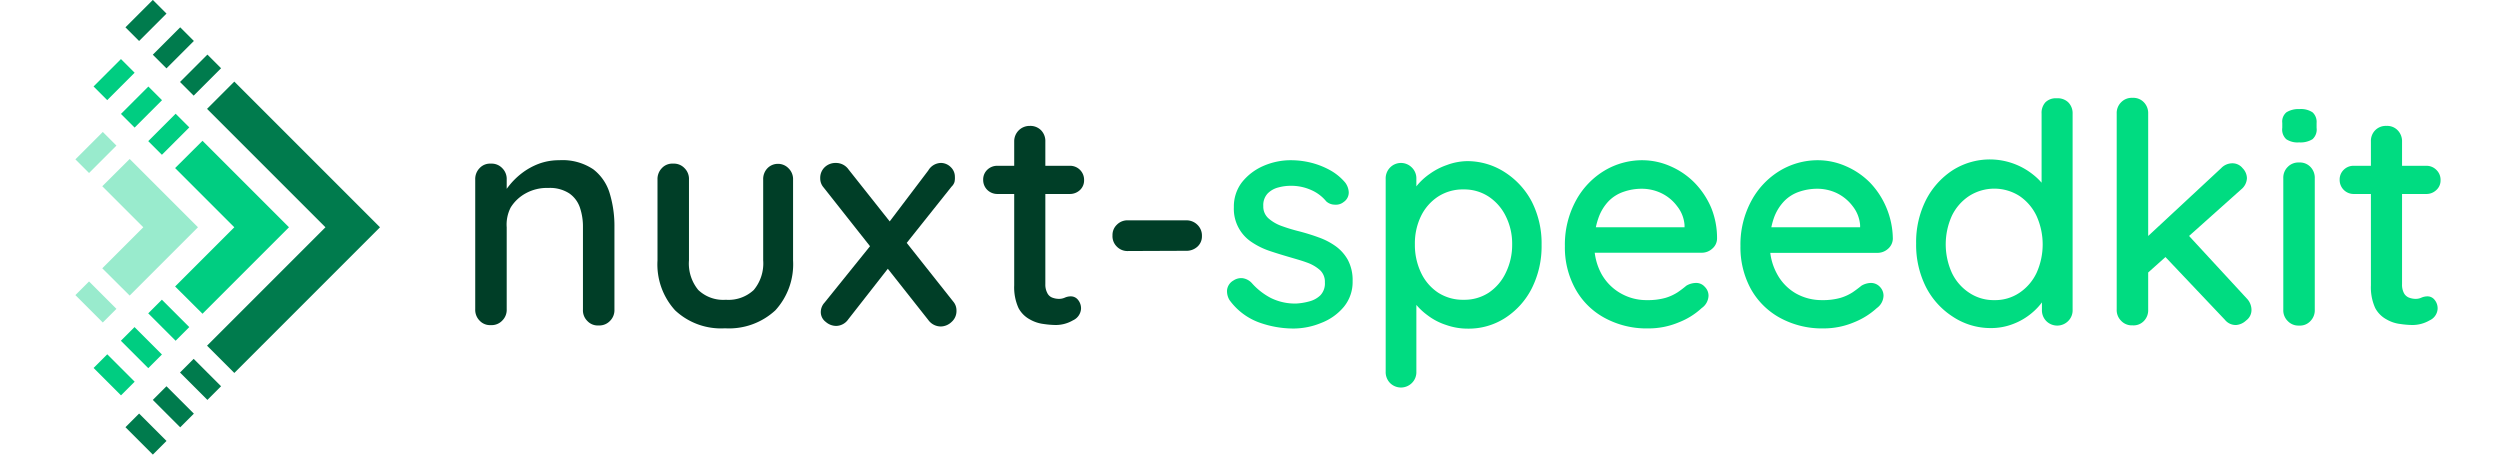 <svg id="Ebene_1" data-name="Ebene 1" xmlns="http://www.w3.org/2000/svg" viewBox="0 0 220 40"><title>logo-light</title><rect x="15.95" y="5.76" width="3.41" height="1.7" transform="translate(0.49 14.42) rotate(-45)" style="fill:#007b4d"/><rect x="13.55" y="3.36" width="3.41" height="1.7" transform="translate(1.49 12.02) rotate(-45)" style="fill:#007b4d"/><rect x="11.14" y="0.95" width="3.41" height="1.7" transform="translate(2.49 9.61) rotate(-45)" style="fill:#007b4d"/><rect x="11.99" y="36.49" width="1.7" height="3.41" transform="translate(-23.24 20.27) rotate(-45)" style="fill:#007b4d"/><polygon points="20.62 7.18 18.22 9.58 28.64 20 18.22 30.42 20.62 32.82 33.44 20 20.62 7.18" style="fill:#007b4d"/><rect x="14.4" y="34.09" width="1.7" height="3.41" transform="translate(-20.84 21.27) rotate(-45)" style="fill:#007b4d"/><rect x="16.8" y="31.68" width="1.7" height="3.41" transform="translate(-18.44 22.26) rotate(-45)" style="fill:#007b4d"/><polygon points="11.41 13.99 9 16.39 12.61 20 9 23.61 11.41 26.01 17.42 20 11.41 13.99" style="fill:#99ebcd"/><rect x="6.74" y="12.57" width="3.41" height="1.7" transform="translate(-7.02 9.9) rotate(-45)" style="fill:#99ebcd"/><rect x="7.59" y="24.87" width="1.7" height="3.41" transform="translate(-16.32 13.75) rotate(-45)" style="fill:#99ebcd"/><rect x="10.74" y="8.57" width="3.41" height="1.7" transform="translate(-3.01 11.56) rotate(-45)" style="fill:#00cd81"/><rect x="13.15" y="10.97" width="3.41" height="1.7" transform="translate(-4.01 13.96) rotate(-45)" style="fill:#00cd81"/><rect x="8.34" y="6.16" width="3.41" height="1.7" transform="translate(-2.02 9.15) rotate(-45)" style="fill:#00cd81"/><rect x="9.19" y="31.28" width="1.7" height="3.41" transform="translate(-20.38 16.76) rotate(-45)" style="fill:#00cd81"/><polygon points="17.82 12.39 15.41 14.79 20.62 20 15.41 25.21 17.82 27.61 25.43 20 17.82 12.39" style="fill:#00cd81"/><rect x="11.59" y="28.88" width="1.7" height="3.41" transform="translate(-17.98 17.76) rotate(-45)" style="fill:#00cd81"/><rect x="14" y="26.48" width="1.7" height="3.41" transform="translate(-15.58 18.75) rotate(-45)" style="fill:#00cd81"/><path d="M49.21,14.1a4.86,4.86,0,0,1,3,.8A4.16,4.16,0,0,1,53.65,17a9.93,9.93,0,0,1,.42,3v7.24a1.32,1.32,0,0,1-.39,1,1.29,1.29,0,0,1-1,.4,1.25,1.25,0,0,1-1-.4,1.31,1.31,0,0,1-.38-1V20a5.21,5.21,0,0,0-.27-1.74,2.5,2.5,0,0,0-.93-1.24,3.13,3.13,0,0,0-1.85-.48,3.86,3.86,0,0,0-2,.48,3.55,3.55,0,0,0-1.31,1.24A3.29,3.29,0,0,0,44.59,20v7.21a1.32,1.32,0,0,1-.39,1,1.28,1.28,0,0,1-1,.4,1.25,1.25,0,0,1-1-.4,1.35,1.35,0,0,1-.38-1V15.8a1.37,1.37,0,0,1,.38-1,1.25,1.25,0,0,1,1-.4,1.28,1.28,0,0,1,1,.4,1.33,1.33,0,0,1,.39,1v1.51l-.49.27a4,4,0,0,1,.67-1.2,6.43,6.43,0,0,1,1.14-1.13,5.85,5.85,0,0,1,1.51-.84A5.07,5.07,0,0,1,49.21,14.1Z" style="fill:#003e27"/><path d="M68.4,14.42a1.28,1.28,0,0,1,1,.4,1.33,1.33,0,0,1,.39,1v7.1a6,6,0,0,1-1.56,4.39,6,6,0,0,1-4.43,1.58,5.9,5.9,0,0,1-4.39-1.58,6,6,0,0,1-1.55-4.39V15.8a1.37,1.37,0,0,1,.38-1,1.25,1.25,0,0,1,1-.4,1.28,1.28,0,0,1,1,.4,1.33,1.33,0,0,1,.39,1v7.1a3.66,3.66,0,0,0,.82,2.62,3.18,3.18,0,0,0,2.42.86,3.26,3.26,0,0,0,2.46-.86,3.66,3.66,0,0,0,.83-2.62V15.8a1.37,1.37,0,0,1,.38-1A1.27,1.27,0,0,1,68.4,14.42Z" style="fill:#003e27"/><path d="M73.56,14.34a1.34,1.34,0,0,1,1.11.57l9.2,11.61a1.2,1.2,0,0,1,.3.81,1.27,1.27,0,0,1-.43,1,1.4,1.4,0,0,1-.95.4,1.36,1.36,0,0,1-1.1-.57L72.48,16.5a1.2,1.2,0,0,1-.3-.81,1.29,1.29,0,0,1,.42-1A1.37,1.37,0,0,1,73.56,14.34Zm0,14.34a1.39,1.39,0,0,1-.89-.35,1.07,1.07,0,0,1-.44-.87,1.23,1.23,0,0,1,.33-.83l4.29-5.32,1.38,2.21-3.59,4.59A1.31,1.31,0,0,1,73.59,28.68Zm9.18-14.34a1.23,1.23,0,0,1,.93.37,1.16,1.16,0,0,1,.36.85A1.72,1.72,0,0,1,84,16a.93.93,0,0,1-.26.42L79.5,21.74l-1.4-2L81.69,15A1.32,1.32,0,0,1,82.77,14.34Z" style="fill:#003e27"/><path d="M87.79,14.59h6.34a1.23,1.23,0,0,1,1.27,1.26,1.15,1.15,0,0,1-.36.87,1.28,1.28,0,0,1-.91.35H87.79a1.26,1.26,0,0,1-.91-.36,1.22,1.22,0,0,1-.36-.88,1.18,1.18,0,0,1,.36-.89A1.25,1.25,0,0,1,87.79,14.59Zm2.83-3.51a1.32,1.32,0,0,1,1,.39,1.36,1.36,0,0,1,.37,1V25a1.58,1.58,0,0,0,.17.78.8.8,0,0,0,.44.41,1.66,1.66,0,0,0,.58.11,1.25,1.25,0,0,0,.53-.11,1.31,1.31,0,0,1,.55-.11.8.8,0,0,1,.6.3,1.17,1.17,0,0,1,.27.81,1.2,1.2,0,0,1-.71,1,3,3,0,0,1-1.51.41,7.81,7.81,0,0,1-1.08-.09,3.21,3.21,0,0,1-1.2-.4,2.44,2.44,0,0,1-1-1,4.41,4.41,0,0,1-.38-2V12.45a1.35,1.35,0,0,1,1.35-1.37Z" style="fill:#003e27"/><path d="M99.29,22.09a1.3,1.3,0,0,1-1-.38,1.28,1.28,0,0,1-.39-1,1.24,1.24,0,0,1,.39-.94,1.3,1.3,0,0,1,1-.38h5.08a1.36,1.36,0,0,1,1,.39,1.31,1.31,0,0,1,.4,1,1.21,1.21,0,0,1-.4.93,1.42,1.42,0,0,1-1,.36Z" style="fill:#003e27"/><path d="M108.2,26.41a1.5,1.5,0,0,1-.22-.88,1.11,1.11,0,0,1,.57-.85,1.22,1.22,0,0,1,.8-.2,1.37,1.37,0,0,1,.8.42,5.84,5.84,0,0,0,1.68,1.32,4.78,4.78,0,0,0,2.26.49,5.37,5.37,0,0,0,1.1-.18,2.2,2.2,0,0,0,1-.54,1.51,1.51,0,0,0,.4-1.14,1.4,1.4,0,0,0-.43-1.08A3.47,3.47,0,0,0,115,23.1c-.46-.17-1-.32-1.51-.47s-1.15-.34-1.74-.54a6.63,6.63,0,0,1-1.58-.77,3.5,3.5,0,0,1-1.59-3.09,3.51,3.51,0,0,1,.71-2.19,4.9,4.9,0,0,1,1.87-1.43,6,6,0,0,1,2.5-.51,7.41,7.41,0,0,1,1.64.2,7,7,0,0,1,1.68.64,4.78,4.78,0,0,1,1.4,1.13,1.56,1.56,0,0,1,.31.84,1,1,0,0,1-.44.86,1.08,1.08,0,0,1-.79.24,1.12,1.12,0,0,1-.75-.29,3.54,3.54,0,0,0-1.33-1,4.31,4.31,0,0,0-1.83-.37,4.12,4.12,0,0,0-1.07.15,2,2,0,0,0-.93.53,1.5,1.5,0,0,0-.38,1.1,1.38,1.38,0,0,0,.45,1.08,3.54,3.54,0,0,0,1.17.68,15,15,0,0,0,1.59.48c.56.15,1.12.32,1.66.52a6,6,0,0,1,1.49.77,3.71,3.71,0,0,1,1.08,1.21,3.79,3.79,0,0,1,.42,1.88,3.43,3.43,0,0,1-.77,2.25,4.84,4.84,0,0,1-2,1.42,6.44,6.44,0,0,1-2.47.49,8.93,8.93,0,0,1-3.06-.56A5.59,5.59,0,0,1,108.2,26.41Z" style="fill:#00dc81"/><path d="M129.1,14.18a6.08,6.08,0,0,1,3.36,1,6.84,6.84,0,0,1,2.34,2.57,8.1,8.1,0,0,1,.86,3.8,8.24,8.24,0,0,1-.86,3.82,6.69,6.69,0,0,1-2.33,2.6,5.92,5.92,0,0,1-3.29.95,5.69,5.69,0,0,1-1.94-.33,5.42,5.42,0,0,1-1.62-.85,5.58,5.58,0,0,1-1.15-1.12,2.76,2.76,0,0,1-.55-1.1l.72-.35v7.53a1.33,1.33,0,0,1-.39,1,1.36,1.36,0,0,1-1.93,0,1.37,1.37,0,0,1-.38-1V15.75a1.36,1.36,0,0,1,.38-1,1.34,1.34,0,0,1,1.93,0,1.33,1.33,0,0,1,.39,1v1.86l-.43-.24a2.54,2.54,0,0,1,.51-1.07,5.5,5.5,0,0,1,1.1-1,5.82,5.82,0,0,1,1.51-.78A5.31,5.31,0,0,1,129.1,14.18Zm-.3,2.49a4,4,0,0,0-2.25.63,4.3,4.3,0,0,0-1.5,1.71,5.5,5.5,0,0,0-.54,2.49,5.69,5.69,0,0,0,.54,2.5,4.29,4.29,0,0,0,1.5,1.75,4,4,0,0,0,2.25.63,3.91,3.91,0,0,0,2.22-.63A4.34,4.34,0,0,0,132.51,24a5.57,5.57,0,0,0,.56-2.5,5.38,5.38,0,0,0-.56-2.47A4.35,4.35,0,0,0,131,17.3,3.91,3.91,0,0,0,128.8,16.67Z" style="fill:#00dc81"/><path d="M145.06,28.9a7.72,7.72,0,0,1-3.88-.94,6.43,6.43,0,0,1-2.56-2.56,7.53,7.53,0,0,1-.91-3.74,8.08,8.08,0,0,1,1-4.06,6.9,6.9,0,0,1,2.51-2.6,6.46,6.46,0,0,1,3.28-.9,6.17,6.17,0,0,1,2.5.53,6.72,6.72,0,0,1,2.12,1.45,7.18,7.18,0,0,1,1.46,2.19A7.06,7.06,0,0,1,151.1,21a1.17,1.17,0,0,1-.43.89,1.36,1.36,0,0,1-.94.35H139.25L138.6,20h10.15l-.51.49v-.68a3,3,0,0,0-.65-1.66A3.76,3.76,0,0,0,146.2,17a4,4,0,0,0-1.74-.39,4.82,4.82,0,0,0-1.56.26,3.34,3.34,0,0,0-1.33.82,4.1,4.1,0,0,0-.91,1.5,6.44,6.44,0,0,0-.36,2.31,5.25,5.25,0,0,0,.62,2.59,4.45,4.45,0,0,0,1.68,1.71,4.55,4.55,0,0,0,2.35.61,5.67,5.67,0,0,0,1.62-.2,4.17,4.17,0,0,0,1.08-.5,9.08,9.08,0,0,0,.75-.57,1.69,1.69,0,0,1,.81-.24,1,1,0,0,1,.81.34,1.09,1.09,0,0,1,.33.79,1.38,1.38,0,0,1-.6,1.08,6.36,6.36,0,0,1-2,1.25A6.83,6.83,0,0,1,145.06,28.9Z" style="fill:#00dc81"/><path d="M160.5,28.9a7.72,7.72,0,0,1-3.88-.94,6.5,6.5,0,0,1-2.56-2.56,7.64,7.64,0,0,1-.9-3.74,8.07,8.07,0,0,1,1-4.06,6.9,6.9,0,0,1,2.51-2.6,6.47,6.47,0,0,1,3.29-.9,6.15,6.15,0,0,1,2.49.53,6.72,6.72,0,0,1,2.12,1.45A7.18,7.18,0,0,1,166,18.27a7.25,7.25,0,0,1,.57,2.74,1.21,1.21,0,0,1-.43.89,1.38,1.38,0,0,1-1,.35H154.69L154.05,20H164.2l-.51.49v-.68a3.07,3.07,0,0,0-.65-1.66A3.85,3.85,0,0,0,161.65,17a4,4,0,0,0-1.74-.39,4.88,4.88,0,0,0-1.57.26,3.31,3.31,0,0,0-1.32.82,4.11,4.11,0,0,0-.92,1.5,6.46,6.46,0,0,0-.35,2.31,5.15,5.15,0,0,0,.62,2.59A4.36,4.36,0,0,0,158,25.8a4.6,4.6,0,0,0,2.35.61,5.67,5.67,0,0,0,1.62-.2,4.17,4.17,0,0,0,1.08-.5c.29-.2.54-.39.76-.57a1.69,1.69,0,0,1,.81-.24,1.07,1.07,0,0,1,.81.34,1.12,1.12,0,0,1,.32.79,1.39,1.39,0,0,1-.59,1.08,6.6,6.6,0,0,1-2,1.25A6.87,6.87,0,0,1,160.5,28.9Z" style="fill:#00dc81"/><path d="M181,8.65A1.33,1.33,0,0,1,182,9a1.35,1.35,0,0,1,.39,1V27.25a1.32,1.32,0,0,1-.39,1,1.36,1.36,0,0,1-1.93,0,1.35,1.35,0,0,1-.38-1V25.3l.54,0a2.1,2.1,0,0,1-.39,1.1,5.46,5.46,0,0,1-1.07,1.17,5.64,5.64,0,0,1-1.59.93,5.35,5.35,0,0,1-2,.37,6,6,0,0,1-3.33-1,6.75,6.75,0,0,1-2.37-2.62,8.24,8.24,0,0,1-.86-3.82,8.21,8.21,0,0,1,.86-3.82,6.84,6.84,0,0,1,2.34-2.62,6.1,6.1,0,0,1,7.11.39,5.16,5.16,0,0,1,1.15,1.26,2.36,2.36,0,0,1,.42,1.25l-.84.08V10A1.37,1.37,0,0,1,180,9,1.3,1.3,0,0,1,181,8.65Zm-5.51,17.76a3.83,3.83,0,0,0,2.23-.65,4.35,4.35,0,0,0,1.5-1.75,6.1,6.1,0,0,0,0-5,4.38,4.38,0,0,0-1.5-1.76,4.12,4.12,0,0,0-4.44,0A4.33,4.33,0,0,0,171.76,19a6.1,6.1,0,0,0,0,5,4.3,4.3,0,0,0,1.51,1.75A3.85,3.85,0,0,0,175.48,26.41Z" style="fill:#00dc81"/><path d="M187.66,28.63a1.28,1.28,0,0,1-1-.4,1.32,1.32,0,0,1-.39-1V10a1.33,1.33,0,0,1,.39-1,1.3,1.3,0,0,1,1-.39,1.28,1.28,0,0,1,1,.39,1.37,1.37,0,0,1,.38,1V27.25a1.35,1.35,0,0,1-.38,1A1.25,1.25,0,0,1,187.66,28.63Zm8.8-14.26a1.14,1.14,0,0,1,.89.43,1.3,1.3,0,0,1,.38.87,1.34,1.34,0,0,1-.51,1l-8.45,7.55-.11-3.1,6.8-6.32A1.36,1.36,0,0,1,196.46,14.37Zm.33,14.23a1.22,1.22,0,0,1-1-.46l-5.4-5.7,2.05-1.89,5.26,5.7a1.46,1.46,0,0,1,.43,1,1.13,1.13,0,0,1-.47.95A1.44,1.44,0,0,1,196.79,28.6Z" style="fill:#00dc81"/><path d="M202.32,12.53a1.79,1.79,0,0,1-1.13-.28,1.15,1.15,0,0,1-.35-1v-.43a1.06,1.06,0,0,1,.37-.94,2,2,0,0,1,1.14-.28,1.84,1.84,0,0,1,1.16.29,1.14,1.14,0,0,1,.35.93v.43a1.14,1.14,0,0,1-.36,1A2,2,0,0,1,202.32,12.53Zm1.38,14.72a1.35,1.35,0,0,1-.38,1,1.25,1.25,0,0,1-1,.4,1.28,1.28,0,0,1-1-.4,1.32,1.32,0,0,1-.39-1V15.69a1.33,1.33,0,0,1,.39-1,1.3,1.3,0,0,1,1-.39,1.28,1.28,0,0,1,1,.39,1.37,1.37,0,0,1,.38,1Z" style="fill:#00dc81"/><path d="M207.16,14.59h6.34a1.22,1.22,0,0,1,.9.36,1.21,1.21,0,0,1,.37.9,1.13,1.13,0,0,1-.37.87,1.25,1.25,0,0,1-.9.35h-6.34a1.23,1.23,0,0,1-1.27-1.24,1.18,1.18,0,0,1,.36-.89A1.22,1.22,0,0,1,207.16,14.59ZM210,11.08a1.28,1.28,0,0,1,1,.39,1.37,1.37,0,0,1,.38,1V25a1.59,1.59,0,0,0,.16.78.85.85,0,0,0,.45.41,1.66,1.66,0,0,0,.58.11,1.21,1.21,0,0,0,.52-.11,1.36,1.36,0,0,1,.56-.11.79.79,0,0,1,.59.3,1.17,1.17,0,0,1,.27.81,1.19,1.19,0,0,1-.7,1,3,3,0,0,1-1.51.41,7.57,7.57,0,0,1-1.08-.09,3.1,3.1,0,0,1-1.2-.4,2.44,2.44,0,0,1-1-1,4.41,4.41,0,0,1-.38-2V12.45a1.33,1.33,0,0,1,.39-1A1.3,1.3,0,0,1,210,11.08Z" style="fill:#00dc81"/></svg>